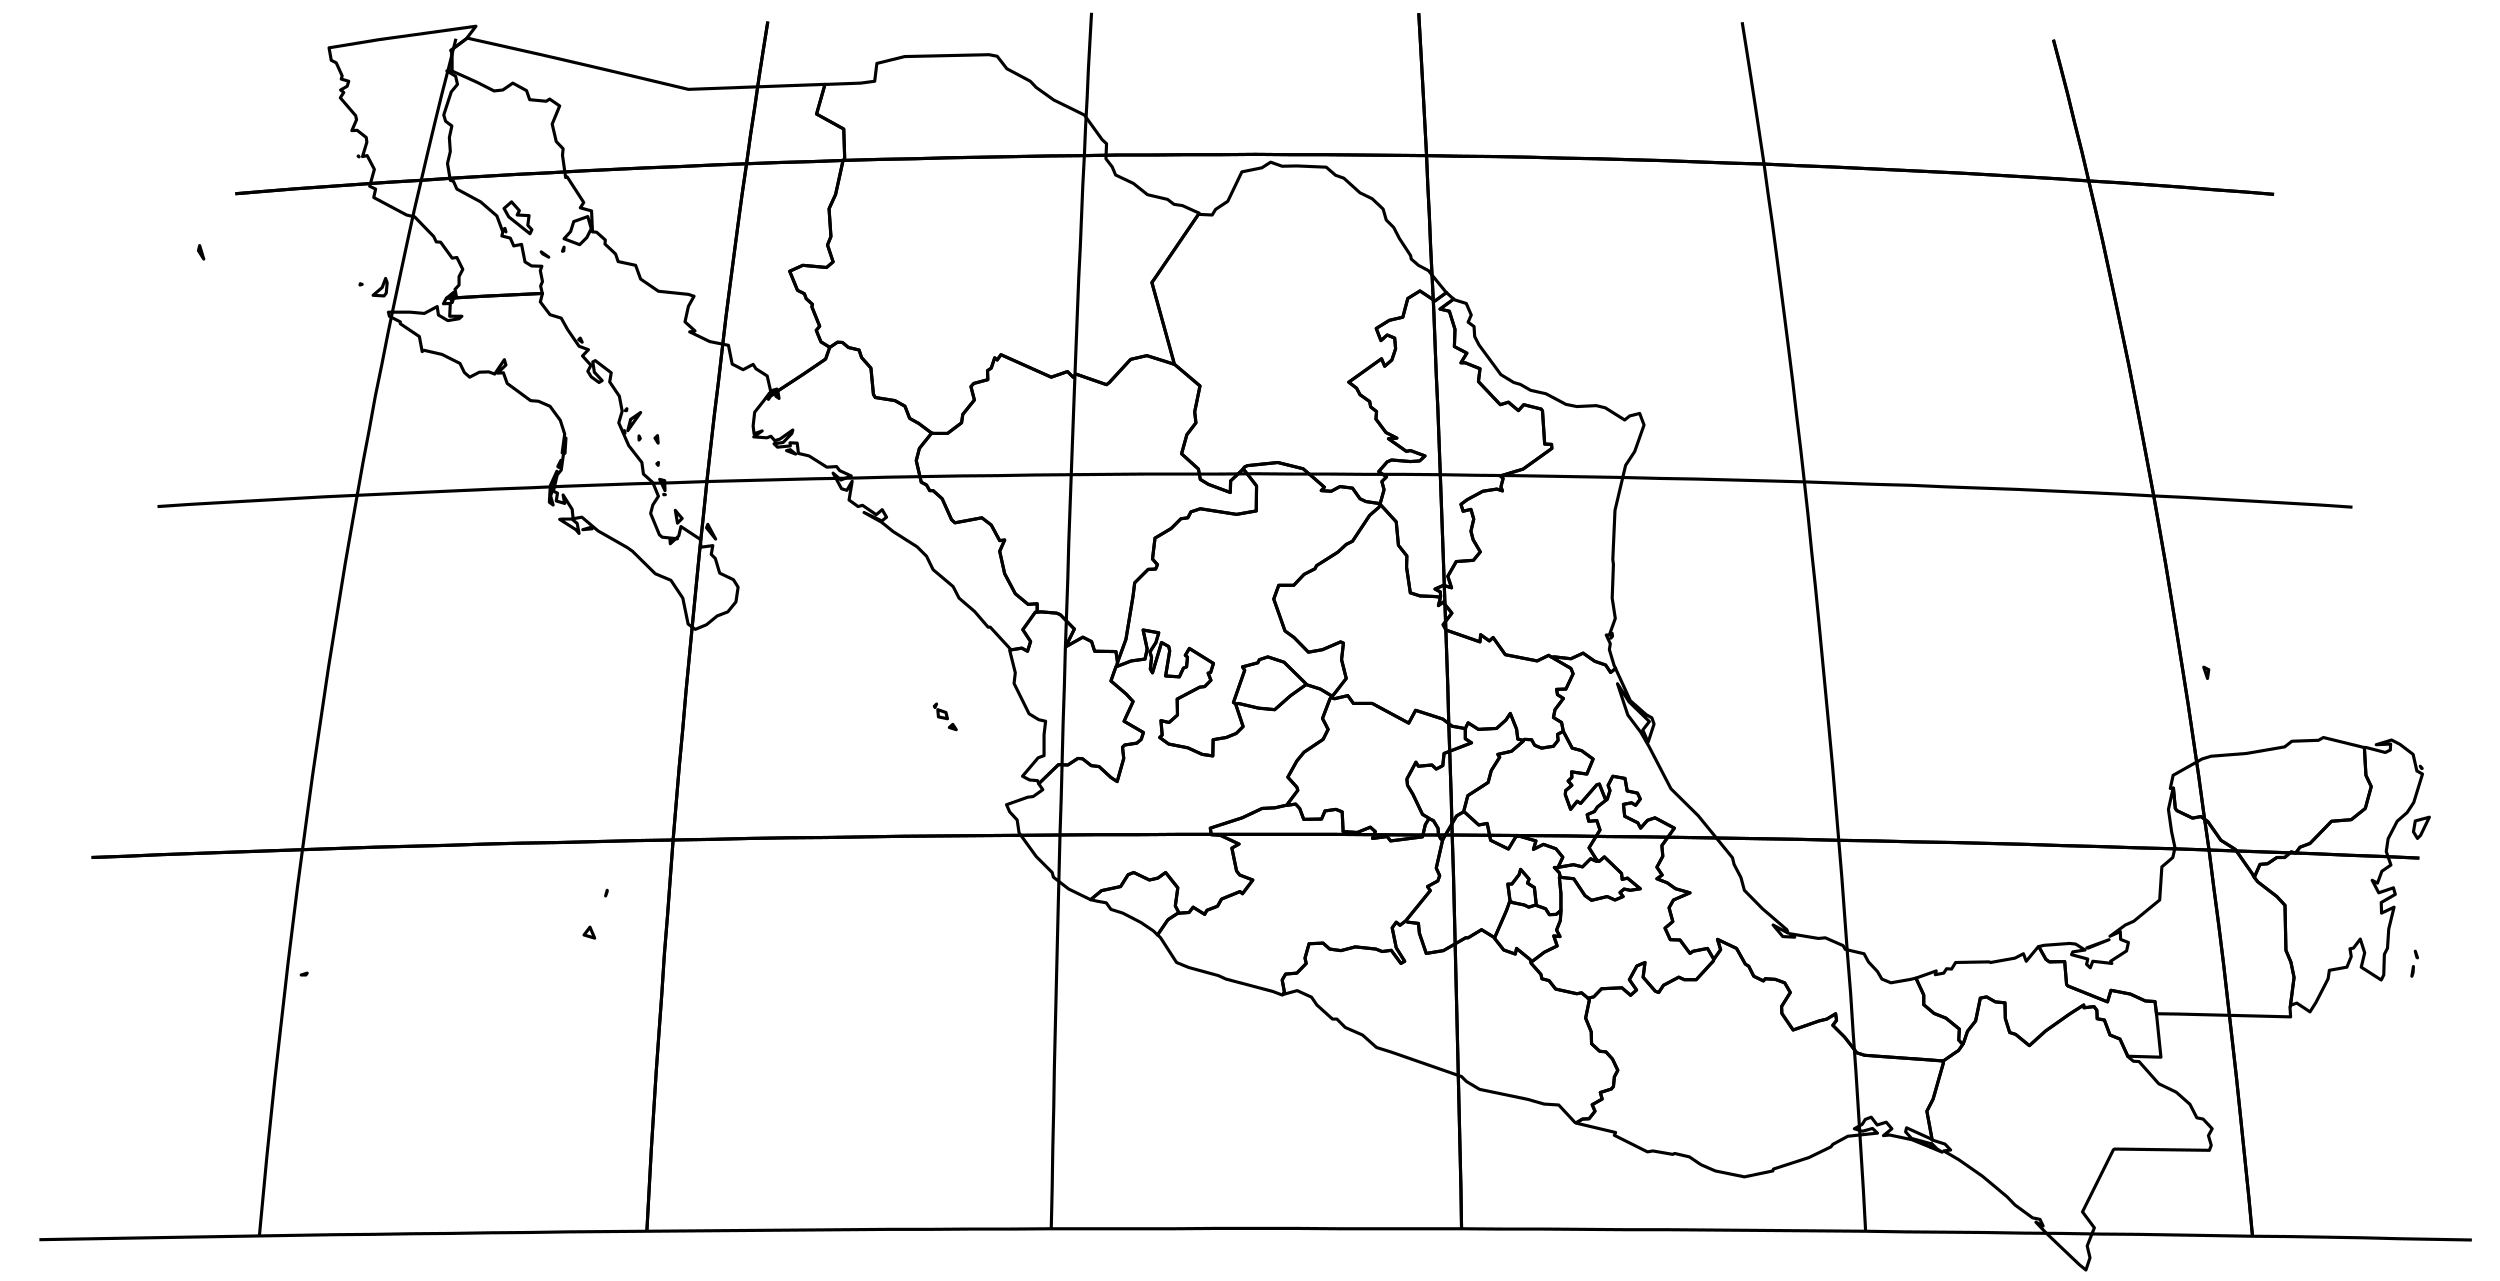 <?xml version="1.0" encoding="utf-8"?><!DOCTYPE svg  PUBLIC '-//W3C//DTD SVG 1.1//EN'  'http://www.w3.org/Graphics/SVG/1.1/DTD/svg11.dtd'><svg enable_background="new 0 0 800 410" height="410px" pretty_print="False" style="stroke-linejoin: round; stroke:#000; fill: none;" version="1.1" viewBox="0 0 800 410" width="800px" xmlns="http://www.w3.org/2000/svg" xmlns:xlink="http://www.w3.org/1999/xlink"><defs><style type="text/css"><![CDATA[path { fill-rule: evenodd; }]]></style></defs><g class="" id="mex"><path d="M706.4,217.1L706.8,214.3L705.2,213.5L706.4,217.1Z " data-name="MEX-99 (Mexico minor island)"/><path d="M145.2,95.3L145.8,95.3L145.7,95.1L144.8,95.1L145.1,95.1L145.2,95.3Z M144.1,95.3L145.0,94.5L145.1,93.6L143.4,95.0L142.9,95.4L144.2,95.4L144.1,95.3Z M115.3,90.8L115.2,91.2L115.9,91.0L115.3,90.8Z M122.9,94.7L123.6,93.8L123.9,90.5L123.4,89.1L122.3,92.0L119.4,94.5L122.9,94.7Z M175.6,82.3L173.2,80.6L173.6,81.2L175.6,82.3Z M180.5,79.1L180.0,80.4L180.4,80.3L180.5,79.1Z M161.9,74.2L161.6,73.1L161.4,73.2L161.9,74.2Z M65.2,82.9L63.9,78.6L63.5,80.2L65.2,82.9Z M163.7,64.6L161.3,66.7L162.8,69.4L169.6,74.8L170.2,73.5L168.9,72.1L169.3,69.0L165.5,68.8L166.2,67.4L163.7,64.6Z M114.9,50.2L114.7,49.9L114.6,50.0L114.9,50.2Z M149.4,12.2L152.3,8.4L121.2,12.7L105.3,15.3L106.0,19.3L107.6,20.1L109.5,24.3L109.2,25.3L111.6,26.0L111.1,27.6L109.0,28.8L110.0,29.6L108.9,31.3L113.8,37.0L114.1,38.3L112.6,41.8L114.3,41.7L117.2,44.0L117.4,45.5L116.0,50.1L117.5,49.8L119.8,54.2L118.3,59.6L120.2,60.5L119.6,63.2L130.1,68.8L132.7,69.4L138.8,75.7L139.6,77.4L141.0,77.5L144.7,82.6L146.2,82.4L148.1,86.2L146.9,88.5L146.9,91.2L145.6,92.6L146.1,95.1L145.9,95.3L154.6,94.8L173.6,93.9L173.5,93.8L173.0,91.5L173.6,90.1L172.9,86.6L173.4,85.2L170.1,85.1L168.0,83.8L166.9,78.2L164.4,78.7L163.3,76.2L160.6,75.5L160.9,74.2L159.0,69.1L153.8,64.6L146.2,60.5L145.1,58.0L144.1,57.7L143.2,52.3L144.1,48.5L143.8,44.0L144.6,40.3L142.6,38.8L142.0,36.8L144.4,29.4L146.4,27.0L145.8,24.4L143.0,22.7L144.6,22.7L144.6,22.7L144.6,17.0L144.3,16.1L149.5,12.2L149.4,12.2Z " data-name="Baja California"/><path d="M229.0,172.5L226.5,167.8L226.1,168.9L229.0,172.5Z M188.9,168.8L186.5,169.5L189.5,169.2L188.9,168.8Z M180.0,166.1L179.1,166.2L184.3,169.5L185.3,170.7L184.7,167.5L183.0,166.1L180.0,166.1Z M216.9,164.3L216.1,163.3L216.8,167.4L218.3,165.9L216.9,164.3Z M212.9,158.3L212.4,158.2L212.4,158.3L212.9,158.3Z M97.8,160.3L97.8,160.3L97.8,160.3L97.8,160.3Z M212.7,153.8L211.1,153.4L212.8,157.0L212.7,153.8Z M177.1,156.0L178.2,150.8L176.1,155.4L175.8,160.7L177.0,161.6L176.2,158.7L177.1,156.0Z M210.6,148.9L210.7,148.0L210.2,148.4L210.6,148.9Z M178.9,149.6L179.5,147.3L178.5,149.3L178.9,149.6Z M210.6,141.8L210.4,139.4L209.6,140.2L210.6,141.8Z M204.5,139.5L204.5,140.8L204.9,140.3L204.5,139.5Z M200.0,138.6L199.8,137.8L199.7,138.3L200.0,138.6Z M205.0,132.0L201.8,134.2L200.9,137.8L205.0,132.0Z M200.1,131.4L200.5,131.4L200.6,130.8L200.1,131.4Z M186.3,109.5L185.7,108.2L185.2,108.7L186.3,109.5Z M173.6,93.9L154.6,94.8L145.9,95.3L145.8,95.4L145.8,95.3L145.2,95.3L145.2,95.4L144.7,96.8L144.4,96.1L144.3,95.6L144.2,95.4L142.9,95.4L142.8,95.5L141.9,97.2L144.1,97.1L143.9,101.2L147.8,101.2L146.9,102.0L143.3,102.6L140.3,100.8L139.9,98.1L135.8,100.3L131.3,99.9L124.3,99.9L124.6,101.2L128.1,103.0L128.1,103.6L134.2,107.7L135.1,112.5L135.7,112.1L141.4,113.4L147.2,116.3L148.6,119.2L150.3,120.7L153.4,119.1L156.4,119.0L158.3,119.7L161.4,115.1L161.9,116.8L159.2,119.4L161.1,119.3L162.3,122.7L169.8,128.2L172.3,128.4L176.0,130.0L179.3,134.5L180.7,138.9L179.9,144.9L181.1,140.2L180.8,145.0L180.3,145.4L179.6,150.4L178.3,152.0L177.1,157.2L178.4,157.8L178.0,160.3L180.7,161.1L180.2,158.4L183.1,163.0L183.4,166.0L186.2,165.5L191.4,169.9L200.7,175.2L202.4,176.4L209.7,183.6L214.7,185.7L218.5,191.4L220.2,199.7L222.5,201.4L226.1,199.9L229.5,197.1L232.9,195.8L235.5,192.6L236.2,187.9L234.7,185.5L230.3,183.4L228.9,178.7L227.6,177.4L228.1,174.6L224.3,175.1L224.1,172.6L217.9,168.5L217.2,171.5L214.5,174.0L214.4,172.8L216.8,172.4L211.9,171.9L211.0,171.1L208.2,164.3L208.9,161.6L210.7,158.8L208.9,154.4L205.9,151.7L205.4,148.0L201.2,142.6L198.0,135.3L199.1,131.6L198.2,126.8L195.1,122.2L195.6,119.3L190.5,115.4L189.7,115.8L190.2,119.1L192.7,121.8L191.7,122.4L189.2,120.6L188.1,118.8L189.1,116.9L186.4,113.9L188.3,111.9L185.3,110.8L181.6,105.4L179.6,101.8L176.0,100.7L172.9,96.6L173.6,93.9L173.6,93.9Z " data-name="Baja California Sur"/><path d="M383.7,68.3L369.4,89.3L368.6,90.4L375.5,115.4L375.8,116.6L376.1,116.8L384.0,123.5L382.3,131.8L382.7,135.3L379.8,139.1L378.1,145.2L383.5,150.1L384.1,153.4L386.7,155.0L393.7,157.6L393.8,153.9L397.4,150.5L397.9,149.9L398.3,149.4L399.2,149.0L408.9,148.0L417.0,150.0L423.8,155.9L422.8,157.0L426.0,157.2L428.8,155.7L432.8,156.2L435.2,159.6L437.1,160.5L441.2,161.1L441.6,161.3L441.9,160.3L442.9,156.7L442.2,154.1L443.7,152.6L441.2,150.9L443.9,147.8L445.3,147.2L451.3,147.7L454.3,147.5L456.0,145.9L451.4,144.2L450.0,144.4L444.3,140.4L447.0,140.2L443.5,138.4L440.3,134.1L440.5,131.7L438.6,130.2L438.3,128.5L435.2,126.3L434.1,124.2L431.6,122.3L442.1,114.8L443.1,117.2L445.4,115.2L446.6,111.6L446.3,108.2L443.9,107.2L441.9,109.0L440.4,105.1L444.6,102.5L448.9,101.5L450.5,95.5L454.4,93.1L459.2,96.3L462.9,93.6L462.8,93.6L457.1,86.6L453.9,84.9L451.6,82.9L451.4,81.8L447.8,76.3L446.0,72.8L443.6,70.4L442.6,66.9L439.1,63.6L435.2,61.7L430.0,57.0L427.4,56.1L424.4,53.5L415.0,53.1L410.3,53.2L406.6,51.9L403.8,53.7L397.4,55.0L392.9,64.4L389.0,67.0L387.9,68.8L383.6,68.6L383.7,68.3Z " data-name="Coahuila"/><path d="M264.0,27.0L261.3,36.5L270.0,41.3L270.3,50.6L269.7,51.7L267.4,62.2L265.3,66.8L265.9,75.7L264.8,78.4L266.6,83.8L264.5,85.6L256.9,84.9L252.7,86.8L255.2,92.9L257.4,94.0L258.0,95.6L260.0,97.4L259.8,98.2L262.3,104.4L261.2,105.7L262.7,109.4L265.3,111.0L265.3,111.0L265.5,111.2L268.0,109.5L269.6,109.6L271.5,111.2L274.9,112.0L275.7,114.4L278.7,117.8L279.5,126.2L280.1,127.2L286.4,128.2L289.6,130.0L291.1,133.9L294.0,135.5L297.6,138.2L298.2,138.6L298.9,138.7L303.2,138.7L307.7,135.3L308.1,132.6L311.8,128.0L310.7,123.7L311.6,122.7L316.1,121.5L316.0,118.6L317.2,117.8L318.3,114.5L319.1,115.2L320.3,113.5L336.4,120.7L341.6,118.9L343.4,120.7L344.3,119.7L354.1,123.1L355.0,122.4L361.8,115.0L367.0,113.8L374.0,116.0L375.8,116.6L375.5,115.4L368.6,90.4L369.4,89.3L383.7,68.3L383.7,68.2L378.4,65.8L375.7,65.4L373.6,63.8L367.2,62.3L362.7,58.7L357.0,56.0L355.9,53.4L353.9,50.8L354.1,46.0L352.7,44.7L347.0,36.8L337.2,32.0L331.6,28.0L329.7,26.0L322.2,22.0L319.1,18.0L316.5,17.5L289.5,18.1L280.6,20.3L279.9,26.0L275.4,26.6L264.6,27.0L264.0,27.0Z " data-name="Chihuahua"/><path d="M298.2,138.6L297.8,139.0L294.2,143.5L293.2,147.4L294.8,154.3L296.5,155.2L297.5,157.0L298.6,157.0L301.5,159.6L304.5,166.3L305.6,167.3L314.2,165.7L317.2,168.0L319.9,173.0L321.5,172.8L319.9,176.4L321.5,183.6L324.9,190.0L329.0,193.4L331.9,193.2L331.9,195.2L331.9,195.9L333.2,195.8L338.1,196.2L339.3,196.7L343.8,201.3L341.0,207.0L346.5,203.9L349.3,205.3L350.3,208.4L357.1,208.5L357.5,211.2L357.6,212.1L358.0,210.9L360.3,204.6L362.6,190.6L363.1,186.5L367.4,182.2L369.8,182.1L370.4,180.7L368.8,178.9L369.6,172.2L374.8,169.1L377.9,166.0L380.1,165.7L381.1,163.8L384.1,162.8L395.7,164.6L402.0,163.5L402.1,155.5L398.3,150.6L397.9,149.9L397.4,150.5L393.8,153.9L393.7,157.6L386.7,155.0L384.1,153.4L383.5,150.1L378.1,145.2L379.8,139.1L382.7,135.3L382.3,131.8L384.0,123.5L376.1,116.8L375.8,116.6L374.0,116.0L367.0,113.8L361.8,115.0L355.0,122.4L354.1,123.1L344.3,119.7L343.4,120.7L341.6,118.9L336.4,120.7L320.3,113.5L319.1,115.2L318.3,114.5L317.2,117.8L316.0,118.6L316.1,121.5L311.6,122.7L310.7,123.7L311.8,128.0L308.1,132.6L307.7,135.3L303.2,138.7L298.9,138.7L298.2,138.6Z " data-name="Durango"/><path d="M252.9,143.9L251.7,144.2L254.6,145.3L252.9,143.9Z M265.3,111.0L265.5,111.2L264.2,114.9L257.0,119.8L248.9,125.1L248.9,125.1L249.3,127.5L248.3,126.8L248.4,126.0L248.5,125.6L248.2,125.8L247.7,126.1L246.7,126.6L246.7,126.6L245.9,127.8L245.4,127.1L245.4,127.1L245.4,127.2L245.3,127.2L245.2,127.2L244.2,128.5L241.5,131.9L241.0,136.3L241.3,138.8L243.9,137.9L241.2,139.8L245.4,140.1L246.7,139.6L247.9,141.0L249.6,140.5L253.7,137.6L253.4,138.7L250.6,141.6L247.7,142.0L248.8,143.1L252.9,142.7L252.8,141.7L255.1,141.8L255.5,145.1L258.9,145.9L264.6,149.5L267.7,149.3L268.7,150.6L272.4,152.3L269.1,153.6L266.6,151.4L269.3,156.4L271.0,156.9L272.7,154.0L271.7,160.0L274.6,162.1L276.0,161.7L280.4,164.7L282.3,163.1L283.7,165.5L282.2,166.7L276.5,164.0L282.1,167.1L285.8,170.1L293.5,175.0L296.5,178.0L298.6,182.3L305.0,187.7L306.9,191.4L311.9,195.7L316.2,200.7L316.9,200.7L323.5,207.9L323.3,208.0L327.0,207.4L328.8,208.4L329.8,205.3L327.3,201.5L331.3,195.9L331.9,195.9L331.9,195.2L331.9,193.2L329.0,193.4L324.9,190.0L321.5,183.6L319.9,176.4L321.5,172.8L319.9,173.0L317.2,168.0L314.2,165.7L305.6,167.3L304.5,166.3L301.5,159.6L298.6,157.0L297.5,157.0L296.5,155.2L294.8,154.3L293.2,147.4L294.2,143.5L297.8,139.0L298.2,138.6L297.6,138.2L294.0,135.5L291.1,133.9L289.6,130.0L286.4,128.2L280.1,127.2L279.5,126.2L278.7,117.8L275.7,114.4L274.9,112.0L271.5,111.2L269.6,109.6L268.0,109.5L265.5,111.2L265.3,111.0Z " data-name="Sinaloa"/><path d="M245.5,127.0L246.3,126.1L246.2,125.8L245.3,127.1L245.2,127.2L245.3,127.2L245.4,127.2L245.4,127.1L245.5,127.0Z M248.5,125.5L248.3,125.1L246.8,126.2L246.7,126.6L247.7,126.1L248.2,125.8L248.5,125.6L248.5,125.5Z M188.1,69.3L183.6,70.9L182.6,74.1L180.5,76.4L185.5,78.3L187.8,76.0L189.2,73.2L188.1,69.3Z M149.5,12.2L144.3,16.1L144.6,17.0L144.6,22.7L144.6,22.7L152.8,26.4L158.1,29.1L160.9,28.8L164.1,26.6L168.5,29.0L169.5,31.9L174.8,32.4L175.9,31.7L179.1,33.9L176.7,39.7L178.0,45.3L180.2,47.6L180.0,49.7L181.0,56.8L181.5,56.6L186.8,64.8L185.7,66.5L189.3,67.5L189.6,74.2L190.9,74.3L193.7,76.8L193.6,78.1L197.0,81.3L197.8,83.7L203.4,84.9L205.0,89.3L210.7,93.2L220.3,94.2L222.1,94.8L220.3,98.0L219.2,103.0L222.4,105.9L220.7,106.2L227.1,109.3L233.1,110.5L234.3,116.5L237.8,118.3L241.0,116.6L241.9,118.0L245.5,120.3L246.6,125.1L248.6,124.5L248.9,125.1L257.0,119.8L264.2,114.9L265.5,111.2L265.3,111.0L265.3,111.0L262.7,109.4L261.2,105.7L262.3,104.4L259.8,98.2L260.0,97.4L258.0,95.6L257.4,94.0L255.2,92.9L252.7,86.8L256.9,84.9L264.5,85.6L266.6,83.8L264.8,78.4L265.9,75.7L265.3,66.8L267.4,62.2L269.7,51.7L270.3,50.6L270.0,41.3L261.3,36.5L264.0,27.0L263.7,27.0L220.3,28.6L195.9,22.8L172.7,17.4L149.5,12.2L149.5,12.2Z " data-name="Sonora"/><path d="M397.9,149.9L398.3,150.6L402.1,155.5L402.0,163.5L395.7,164.6L384.1,162.8L381.1,163.8L380.1,165.7L377.9,166.0L374.8,169.1L369.6,172.2L368.8,178.9L370.4,180.7L369.8,182.1L367.4,182.2L363.1,186.5L362.6,190.6L360.3,204.6L358.0,210.9L357.6,212.1L357.5,212.4L357.4,212.8L357.3,213.1L357.1,213.4L358.1,213.0L362.0,211.5L366.4,210.9L367.1,207.7L365.8,201.6L370.8,202.5L369.9,205.6L368.0,208.6L368.5,210.4L368.1,214.1L368.8,215.3L371.7,205.6L374.0,206.9L374.3,208.3L373.0,216.3L377.4,216.6L378.7,213.8L379.7,213.4L380.0,210.3L379.3,209.7L380.6,207.5L388.3,212.3L387.4,215.2L386.6,215.4L387.5,217.7L385.5,219.7L383.9,219.9L376.7,223.7L376.8,228.8L374.1,231.2L371.5,230.6L371.9,235.2L371.1,236.0L374.0,238.1L380.1,239.3L384.7,241.4L388.1,241.9L388.2,236.7L392.4,236.0L395.6,234.7L397.8,232.5L395.5,225.6L395.5,225.3L394.7,224.8L398.3,214.5L397.6,213.4L402.5,212.1L403.0,211.1L405.7,210.2L410.9,211.9L417.7,218.6L418.0,219.0L418.1,219.1L422.5,220.5L423.5,221.1L426.0,222.6L426.0,223.2L427.0,222.0L430.8,217.1L429.3,211.1L429.9,205.8L429.0,205.4L423.2,207.9L418.7,208.7L414.1,204.0L411.2,201.9L407.6,191.7L409.2,187.3L414.0,187.3L417.3,183.8L420.8,182.0L421.3,181.0L428.1,176.7L430.8,174.2L432.8,173.2L438.3,164.9L441.3,162.3L441.6,161.3L441.2,161.1L437.1,160.5L435.2,159.6L432.8,156.2L428.8,155.7L426.0,157.2L422.8,157.0L423.8,155.9L417.0,150.0L408.9,148.0L399.2,149.0L398.3,149.4L397.9,149.9Z " data-name="Zacatecas"/><path d="M441.6,161.3L442.5,162.3L446.8,167.0L447.5,174.5L450.2,177.9L450.1,181.5L451.3,189.7L454.4,190.7L459.3,190.9L460.9,191.1L461.0,190.8L460.9,189.4L459.2,188.5L461.9,187.3L464.5,188.1L463.3,184.4L466.0,179.7L471.5,179.3L473.7,176.6L471.4,172.7L470.7,170.0L471.6,166.1L470.7,163.0L468.2,163.6L467.5,161.4L469.5,159.9L474.5,157.2L479.0,156.5L480.8,157.1L480.3,155.8L481.0,153.1L480.1,152.3L487.4,150.1L496.6,143.5L496.5,142.2L494.3,142.1L493.6,131.5L493.2,130.9L487.6,129.5L485.9,131.4L482.7,128.7L480.1,129.5L473.1,122.1L473.6,118.0L468.9,116.1L467.5,116.1L469.4,113.0L465.4,110.9L465.6,105.4L463.8,99.6L460.8,98.9L465.2,95.7L464.9,95.4L464.7,95.3L463.4,94.1L463.1,93.8L462.9,93.6L459.2,96.3L454.4,93.1L450.5,95.5L448.9,101.5L444.6,102.5L440.4,105.1L441.9,109.0L443.9,107.2L446.3,108.2L446.6,111.6L445.4,115.2L443.1,117.2L442.1,114.8L431.6,122.3L434.1,124.2L435.2,126.3L438.3,128.5L438.6,130.2L440.5,131.7L440.3,134.1L443.5,138.4L447.0,140.2L444.3,140.4L450.0,144.4L451.4,144.2L456.0,145.9L454.3,147.5L451.3,147.7L445.3,147.2L443.9,147.8L441.2,150.9L443.7,152.6L442.2,154.1L442.9,156.7L441.9,160.3L441.6,161.3Z " data-name="Nuevo León"/><path d="M441.6,161.3L441.3,162.3L438.3,164.9L432.8,173.2L430.8,174.2L428.1,176.7L421.3,181.0L420.8,182.0L417.3,183.8L414.0,187.3L409.2,187.3L407.6,191.7L411.2,201.9L414.1,204.0L418.7,208.7L423.2,207.9L429.0,205.4L429.9,205.8L429.3,211.1L430.8,217.1L427.0,222.0L426.0,223.2L427.0,223.6L431.3,222.6L433.1,225.1L439.1,225.1L450.8,231.4L453.0,227.3L461.7,230.1L464.7,232.4L468.1,233.0L468.9,233.3L469.1,232.7L469.8,231.3L473.1,233.4L478.9,233.1L481.9,230.4L483.3,228.3L485.3,233.3L485.7,236.5L487.0,236.8L487.4,237.1L487.8,236.6L490.1,236.7L491.1,238.5L493.3,239.4L497.1,238.8L498.6,236.9L498.4,235.0L499.9,234.2L500.2,234.1L500.2,233.7L499.7,231.2L497.1,229.6L497.6,227.1L500.3,223.5L498.4,222.3L498.1,220.6L501.1,220.5L503.4,215.6L502.7,213.9L496.7,210.4L496.6,210.3L496.3,210.2L495.6,209.7L491.9,211.5L481.7,209.5L477.8,204.0L476.6,205.1L473.8,203.1L473.6,205.4L462.7,201.6L461.8,199.9L464.6,196.2L461.8,192.7L460.3,193.8L460.8,191.8L460.9,191.1L459.3,190.9L454.4,190.7L451.3,189.7L450.1,181.5L450.2,177.9L447.5,174.5L446.8,167.0L442.5,162.3L441.6,161.3Z " data-name="San Luis Potosí"/><path d="M515.5,204.2L516.0,203.6L515.9,202.7L515.5,204.2Z M465.2,95.7L460.8,98.9L463.8,99.6L465.6,105.4L465.4,110.9L469.4,113.0L467.5,116.1L468.9,116.1L473.6,118.0L473.1,122.1L480.1,129.5L482.7,128.7L485.9,131.4L487.6,129.5L493.2,130.9L493.6,131.5L494.3,142.1L496.5,142.2L496.6,143.5L487.4,150.1L480.1,152.3L481.0,153.1L480.3,155.8L480.8,157.1L479.0,156.5L474.5,157.2L469.5,159.9L467.5,161.4L468.2,163.6L470.7,163.0L471.6,166.1L470.7,170.0L471.4,172.7L473.7,176.6L471.5,179.3L466.0,179.7L463.3,184.4L464.5,188.1L461.9,187.3L459.2,188.5L460.9,189.4L461.0,190.8L460.9,191.1L460.8,191.8L460.3,193.8L461.8,192.7L464.6,196.2L461.8,199.9L462.7,201.6L473.6,205.4L473.8,203.1L476.6,205.1L477.8,204.0L481.7,209.5L491.9,211.5L495.6,209.7L496.3,210.2L496.6,210.3L497.4,210.2L502.7,210.8L506.6,209.0L510.3,211.6L513.8,212.8L515.4,215.2L517.0,213.9L516.5,212.9L515.0,207.9L515.3,206.0L514.0,203.2L515.0,203.2L516.9,197.9L515.9,191.4L516.3,180.6L516.1,179.1L516.8,163.3L520.2,148.9L523.1,144.5L526.1,136.0L524.7,132.3L521.5,133.1L519.9,134.4L513.7,130.5L510.8,129.8L504.6,130.1L501.1,129.4L494.7,126.0L489.8,124.9L486.5,123.0L484.4,122.4L480.3,119.9L473.3,110.4L471.9,107.7L471.7,104.5L469.8,103.1L470.8,100.8L469.2,97.1L465.3,95.9L465.2,95.7Z " data-name="Tamaulipas"/><path d="M395.5,225.3L396.3,225.1L402.7,226.6L407.9,227.1L413.0,222.6L417.9,219.1L418.0,219.0L417.7,218.6L410.9,211.9L405.7,210.2L403.0,211.1L402.5,212.1L397.6,213.4L398.3,214.5L394.7,224.8L395.5,225.3Z " data-name="Aguascalientes"/><path d="M97.9,312.0L98.3,311.4L96.4,312.0L97.9,312.0Z M190.3,300.2L188.8,296.7L186.9,299.2L190.3,300.2Z M193.8,286.7L194.3,284.9L194.3,285.3L193.8,286.7Z M351.2,288.4L354.0,288.9L355.5,291.0L359.3,292.2L365.1,295.2L369.1,297.9L370.4,299.2L373.6,294.5L373.9,294.2L376.8,292.3L377.2,292.3L377.0,291.6L376.1,289.9L376.9,284.1L373.0,279.2L370.5,281.0L367.8,281.6L362.8,279.2L361.0,279.9L358.6,283.7L352.5,285.0L349.0,287.9L351.2,288.4Z " data-name="Colima"/><path d="M357.1,213.4L356.8,214.2L355.5,217.9L360.5,222.2L362.6,224.5L359.7,230.8L365.9,234.4L365.2,236.6L363.8,237.8L359.9,238.4L359.2,239.1L359.6,242.7L357.5,250.1L355.5,248.8L351.7,245.3L349.2,245.0L346.4,242.8L344.9,242.7L341.7,244.8L338.7,244.7L332.4,250.8L332.6,251.1L333.7,252.7L330.6,254.9L328.9,255.1L322.1,257.5L323.1,259.8L325.5,262.4L326.1,266.5L331.6,274.1L336.7,279.2L337.1,280.7L342.0,284.5L349.0,287.9L349.0,287.9L352.5,285.0L358.6,283.7L361.0,279.9L362.8,279.2L367.8,281.6L370.5,281.0L373.0,279.2L376.9,284.1L376.1,289.9L377.0,291.6L377.2,292.3L377.5,292.2L380.5,292.0L381.8,290.3L385.5,292.6L386.2,291.3L389.6,290.0L390.9,287.7L396.8,285.3L397.6,286.0L400.9,281.6L396.7,280.0L395.7,278.7L394.2,271.4L396.5,270.1L390.5,267.3L387.6,267.1L387.3,265.0L397.5,261.7L403.9,258.7L408.0,258.5L411.5,257.7L412.0,257.7L412.0,257.3L415.3,252.9L415.0,251.9L412.1,248.7L415.0,243.5L417.3,240.7L423.4,236.6L425.0,233.4L423.2,229.9L425.6,223.6L426.0,223.2L426.0,222.6L423.5,221.1L422.5,220.5L418.1,219.1L418.0,219.0L417.9,219.1L413.0,222.6L407.9,227.1L402.7,226.6L396.3,225.1L395.5,225.3L395.5,225.6L397.8,232.5L395.6,234.7L392.4,236.0L388.2,236.7L388.1,241.9L384.7,241.4L380.1,239.3L374.0,238.1L371.1,236.0L371.9,235.2L371.5,230.6L374.1,231.2L376.8,228.8L376.7,223.7L383.9,219.9L385.5,219.7L387.5,217.7L386.6,215.4L387.4,215.2L388.3,212.3L380.6,207.5L379.3,209.7L380.0,210.3L379.7,213.4L378.7,213.8L377.4,216.6L373.0,216.3L374.3,208.3L374.0,206.9L371.7,205.6L368.8,215.3L368.1,214.1L368.5,210.4L368.0,208.6L369.9,205.6L370.8,202.5L365.8,201.6L367.1,207.7L366.4,210.9L362.0,211.5L358.1,213.0L357.1,213.4Z " data-name="Jalisco"/><path d="M412.0,257.7L411.5,257.7L408.0,258.5L403.9,258.7L397.5,261.7L387.3,265.0L387.6,267.1L390.5,267.3L396.5,270.1L394.2,271.4L395.7,278.7L396.7,280.0L400.9,281.6L397.6,286.0L396.8,285.3L390.9,287.7L389.6,290.0L386.2,291.3L385.5,292.6L381.8,290.3L380.5,292.0L377.5,292.2L377.2,292.3L376.8,292.3L373.9,294.2L373.6,294.5L370.4,299.2L370.6,299.3L371.4,300.1L376.5,308.0L380.4,309.6L389.9,312.2L392.3,313.3L407.4,317.3L410.3,318.4L410.5,318.3L411.0,317.4L410.3,313.6L411.4,311.7L415.0,311.4L418.0,308.3L417.6,306.6L418.9,302.0L423.4,301.8L425.5,303.7L429.1,304.2L433.7,303.0L440.3,303.7L442.3,304.5L445.2,304.1L448.3,308.3L449.5,307.6L446.8,303.3L445.5,296.9L446.8,295.1L448.0,296.1L449.4,295.0L449.7,294.8L449.9,294.6L457.7,285.0L456.8,283.7L460.1,281.9L460.7,280.2L459.6,277.8L461.6,269.0L461.7,268.7L461.1,268.5L460.3,267.1L460.2,265.1L458.7,262.6L457.4,262.0L457.0,262.4L456.1,263.9L455.2,267.8L445.0,269.1L443.9,267.7L439.2,268.3L440.1,266.1L438.5,264.7L434.3,266.4L429.8,266.1L429.5,259.8L427.5,259.0L424.0,259.5L422.9,262.1L417.2,262.2L415.9,258.7L414.6,257.3L412.0,257.7Z " data-name="Michoacán"/><path d="M304.9,231.8L303.8,232.8L306.0,233.5L304.9,231.8Z M300.1,227.1L300.3,229.4L303.2,230.0L302.7,228.0L300.1,227.1Z M299.7,225.3L299.0,226.0L299.2,226.4L299.7,225.3Z M331.9,195.9L331.3,195.9L327.3,201.5L329.8,205.3L328.8,208.4L327.0,207.4L323.3,208.0L323.1,208.1L324.9,215.3L324.5,218.7L329.3,228.4L332.4,230.3L334.6,230.8L334.1,235.1L334.1,241.8L332.2,242.5L327.2,248.4L329.5,249.6L332.0,249.8L332.4,250.8L338.7,244.7L341.7,244.8L344.9,242.7L346.4,242.8L349.2,245.0L351.7,245.3L355.5,248.8L357.5,250.1L359.6,242.7L359.2,239.1L359.9,238.4L363.8,237.8L365.2,236.6L365.9,234.4L359.7,230.8L362.6,224.5L360.5,222.2L355.5,217.9L356.8,214.2L357.1,213.4L357.3,213.1L357.4,212.8L357.5,212.4L357.6,212.1L357.5,211.2L357.1,208.5L350.3,208.4L349.3,205.3L346.5,203.9L341.0,207.0L343.8,201.3L339.3,196.7L338.1,196.2L333.2,195.8L331.9,195.9Z " data-name="Nayarit"/><path d="M674.9,300.7L667.8,303.3L668.2,303.4L674.9,300.7Z M695.3,252.7L693.9,259.0L694.9,266.1L696.0,271.3L695.3,274.4L691.8,277.4L691.1,288.0L682.8,294.8L680.1,296.0L675.2,299.6L678.5,298.1L678.6,300.6L681.1,301.6L680.5,304.3L675.4,307.6L675.8,308.3L669.7,307.6L668.9,309.7L667.7,308.6L668.1,306.9L662.9,305.5L663.3,304.6L667.2,304.0L664.2,302.1L662.3,301.9L654.1,302.5L652.4,302.9L654.7,307.0L655.8,307.8L660.7,307.7L661.3,315.0L661.7,315.5L674.4,320.6L675.5,316.9L681.7,318.1L686.5,320.3L689.6,320.5L690.1,324.6L690.3,324.4L697.0,324.5L733.0,325.4L732.8,322.3L732.9,322.1L734.1,312.8L733.1,307.9L731.5,304.1L731.2,289.7L728.6,286.9L722.5,282.2L721.4,280.8L720.6,279.4L715.3,271.8L710.7,268.9L706.5,262.9L704.3,261.3L701.6,261.8L696.6,259.4L696.1,258.7L695.5,252.2L695.3,252.7Z " data-name="Campeche"/><path d="M548.4,307.0L548.3,307.5L542.8,313.5L539.0,313.5L537.2,312.7L532.3,315.3L530.8,317.6L529.7,317.2L525.8,312.7L526.4,308.0L523.8,309.1L521.4,313.5L523.7,316.8L521.8,318.5L519.0,316.1L512.5,316.4L510.0,319.0L508.3,319.4L508.2,319.5L508.6,320.0L507.4,325.8L509.2,330.2L509.3,334.0L511.9,336.4L513.9,336.6L516.0,338.9L517.7,342.5L516.6,344.6L516.3,347.7L515.6,348.5L512.1,349.6L512.7,351.7L509.5,353.5L510.4,355.6L508.5,358.0L506.4,358.1L504.4,359.3L504.4,359.4L517.0,362.4L516.6,363.3L527.2,368.6L528.9,368.3L535.3,369.4L535.9,369.1L540.6,370.2L544.3,372.7L548.9,374.7L558.2,376.6L567.3,374.7L567.5,374.1L578.9,370.4L585.9,367.0L586.5,366.2L591.3,363.6L600.8,362.6L599.2,361.1L596.0,362.0L593.4,361.2L595.9,359.8L596.9,358.2L598.8,357.5L600.7,360.0L603.6,359.1L605.4,361.2L602.7,363.4L604.7,363.2L611.8,364.7L617.7,367.1L618.1,366.0L617.6,365.9L611.7,364.3L609.8,362.2L610.1,360.9L617.8,364.4L618.3,364.8L616.6,355.6L618.6,351.7L621.9,340.1L621.6,339.5L617.8,339.2L596.7,337.7L594.2,336.9L590.3,331.9L586.5,328.1L587.7,326.5L587.4,324.4L584.6,326.1L582.1,326.7L573.8,329.6L570.2,324.3L570.1,322.1L572.9,317.6L571.1,314.5L568.1,313.4L564.9,313.2L564.3,313.9L561.2,312.4L559.6,309.2L558.5,308.5L555.7,303.5L549.6,300.6L550.6,303.9L548.5,306.9L548.4,307.0Z " data-name="Oaxaca"/><path d="M514.0,256.0L514.0,256.0L511.2,258.2L510.2,259.7L507.9,260.7L508.4,262.8L511.0,262.6L512.0,265.6L508.5,271.3L510.7,274.8L511.4,275.6L511.8,275.6L513.4,274.2L518.9,279.5L519.1,281.4L520.8,281.0L524.9,284.4L521.7,284.9L519.7,284.5L518.4,285.6L519.4,286.9L516.8,288.0L514.3,286.9L509.3,288.1L507.2,286.6L503.6,281.2L499.9,280.8L499.2,280.6L499.0,280.8L499.5,286.0L499.5,287.4L499.5,291.3L499.5,291.3L499.5,291.7L499.3,294.6L498.1,297.6L499.2,299.7L497.2,299.5L498.3,302.7L494.2,304.7L490.5,307.5L489.9,307.9L490.0,308.3L493.1,311.8L493.4,313.2L495.7,313.8L497.8,316.5L504.6,318.0L506.1,317.7L507.8,319.1L508.2,319.5L508.3,319.4L510.0,319.0L512.5,316.4L519.0,316.1L521.8,318.5L523.7,316.8L521.4,313.5L523.8,309.1L526.4,308.0L525.8,312.7L529.7,317.2L530.8,317.6L532.3,315.3L537.2,312.7L539.0,313.5L542.8,313.5L548.3,307.5L548.4,307.0L548.2,306.6L546.4,303.5L541.8,304.4L540.8,305.1L537.6,300.8L534.5,300.7L532.8,297.0L535.3,294.9L534.1,290.5L535.5,288.0L540.8,285.7L536.2,284.4L533.5,282.5L530.2,281.2L531.9,280.0L530.2,277.5L532.1,274.0L531.8,270.6L535.8,265.0L529.6,261.7L527.2,262.5L525.0,265.0L524.1,263.3L519.9,261.2L519.5,257.4L522.1,256.9L523.4,257.7L524.9,255.7L524.0,253.8L520.7,253.1L520.0,249.1L516.1,248.4L514.6,251.3L515.2,253.0L514.3,255.8L514.0,256.0Z " data-name="Puebla"/><path d="M652.2,303.0L648.4,307.6L647.5,305.2L644.8,306.6L637.0,308.0L636.5,307.8L625.8,308.0L624.5,310.1L622.9,310.0L622.0,311.4L619.3,311.9L619.6,310.7L613.1,313.0L613.1,313.0L615.6,318.4L615.6,321.5L618.9,324.3L622.7,325.8L627.0,329.3L626.8,332.8L627.7,333.8L628.2,334.0L628.5,333.3L629.6,330.0L632.2,326.7L633.7,319.4L635.7,319.0L638.5,320.6L641.6,320.9L641.7,325.9L643.1,330.4L645.0,331.0L649.4,334.6L654.6,329.9L662.4,324.4L666.8,321.6L666.9,322.5L670.1,322.1L671.0,323.3L671.1,326.0L673.4,326.4L675.2,331.2L678.4,332.5L680.9,338.0L681.0,338.0L691.5,338.3L690.8,331.5L690.1,324.6L689.6,320.5L686.5,320.3L681.7,318.1L675.5,316.9L674.4,320.6L661.7,315.5L661.3,315.0L660.7,307.7L655.8,307.8L654.7,307.0L652.4,302.9L652.2,303.0Z " data-name="Tabasco"/><path d="M511.4,275.6L510.8,275.6L509.0,274.8L506.4,277.4L503.5,276.7L498.9,277.5L498.6,277.6L498.3,277.6L497.4,277.6L499.0,279.3L499.2,280.3L499.2,280.6L499.9,280.8L503.6,281.2L507.2,286.6L509.3,288.1L514.3,286.9L516.8,288.0L519.4,286.9L518.4,285.6L519.7,284.5L521.7,284.9L524.9,284.4L520.8,281.0L519.1,281.4L518.9,279.5L513.4,274.2L511.8,275.6L511.4,275.6Z " data-name="Tlaxcala"/><path d="M491.6,289.4L491.0,284.0L488.8,282.6L489.3,281.3L486.6,278.2L486.1,279.9L483.8,282.9L482.5,282.9L483.2,288.2L483.3,288.3L483.9,288.8L487.8,289.6L489.2,290.3L491.1,289.7L491.5,289.7L491.6,289.4Z " data-name="Distrito Federal"/><path d="M426.0,223.2L425.6,223.6L423.2,229.9L425.0,233.4L423.4,236.6L417.3,240.7L415.0,243.5L412.1,248.7L415.0,251.9L415.3,252.9L412.0,257.3L412.0,257.7L414.6,257.3L415.9,258.7L417.2,262.2L422.9,262.1L424.0,259.5L427.5,259.0L429.5,259.8L429.8,266.1L434.3,266.4L438.5,264.7L440.1,266.1L439.2,268.3L443.9,267.7L445.0,269.1L455.2,267.8L456.1,263.9L457.0,262.4L457.4,262.0L457.2,261.8L455.2,260.6L452.1,254.1L450.4,251.3L450.2,249.3L453.1,243.9L453.9,245.2L458.2,244.8L459.6,246.1L461.7,245.0L462.1,241.1L470.9,237.7L468.9,236.4L468.9,233.7L468.9,233.3L468.1,233.0L464.7,232.4L461.7,230.1L453.0,227.3L450.8,231.4L439.1,225.1L433.1,225.1L431.3,222.6L427.0,223.6L426.0,223.2Z " data-name="Guanajuato"/><path d="M449.7,294.8L449.4,295.0L448.0,296.1L446.8,295.1L445.5,296.9L446.8,303.3L449.5,307.6L448.3,308.3L445.2,304.1L442.3,304.5L440.3,303.7L433.7,303.0L429.1,304.2L425.5,303.7L423.4,301.8L418.9,302.0L417.6,306.6L418.0,308.3L415.0,311.4L411.4,311.7L410.3,313.6L411.0,317.4L410.5,318.3L410.7,318.2L415.1,317.0L419.7,319.1L421.4,321.6L426.4,326.1L427.8,326.1L430.5,328.8L436.0,331.2L440.5,335.2L445.0,336.6L467.7,344.5L469.3,346.1L473.5,348.6L488.9,351.8L494.1,353.3L498.8,353.6L504.0,359.2L504.4,359.3L506.4,358.1L508.5,358.0L510.4,355.6L509.5,353.5L512.7,351.7L512.1,349.6L515.6,348.5L516.3,347.7L516.6,344.6L517.7,342.5L516.0,338.9L513.9,336.6L511.9,336.4L509.3,334.0L509.2,330.2L507.4,325.8L508.6,320.0L508.2,319.5L507.8,319.1L506.1,317.7L504.6,318.0L497.8,316.5L495.7,313.8L493.4,313.2L493.1,311.8L490.0,308.3L489.9,307.9L489.7,307.1L485.3,303.5L484.9,305.3L481.2,304.0L478.2,300.2L478.4,299.8L478.0,299.9L474.1,297.5L469.8,300.1L469.0,300.1L461.9,304.2L456.4,305.1L454.2,298.6L453.9,295.5L450.6,295.1L449.7,294.8Z " data-name="Guerrero"/><path d="M500.2,234.1L499.9,234.2L498.4,235.0L498.6,236.9L497.1,238.8L493.3,239.4L491.1,238.5L490.1,236.7L487.8,236.6L487.4,237.1L487.4,237.2L483.7,240.4L479.3,241.4L479.9,242.3L477.2,246.6L476.2,250.4L469.7,254.6L468.5,259.2L468.4,259.8L468.8,260.0L473.2,264.0L475.9,263.5L477.0,268.9L482.7,271.7L485.1,267.7L486.3,267.6L491.5,269.1L490.7,271.8L493.9,270.2L497.9,271.6L500.1,274.3L498.6,277.5L498.6,277.6L498.9,277.5L503.5,276.7L506.4,277.4L509.0,274.8L510.8,275.6L511.4,275.6L510.7,274.8L508.5,271.3L512.0,265.6L511.0,262.6L508.4,262.8L507.9,260.7L510.2,259.7L511.2,258.2L514.0,256.0L514.0,256.0L513.7,255.7L511.8,250.9L511.0,251.1L505.8,257.1L504.7,256.4L502.6,259.0L500.9,254.3L501.0,253.0L503.0,251.3L501.8,249.9L503.0,248.8L502.9,247.0L507.8,247.7L509.8,242.9L506.1,240.2L503.1,239.4L500.3,234.1L500.2,234.1Z " data-name="Hidalgo"/><path d="M468.4,259.8L467.8,260.1L466.1,261.1L461.9,268.3L461.7,268.7L461.6,269.0L459.6,277.8L460.7,280.2L460.1,281.9L456.8,283.7L457.7,285.0L449.9,294.6L449.7,294.8L450.6,295.1L453.9,295.5L454.2,298.6L456.4,305.1L461.9,304.2L469.0,300.1L469.8,300.1L474.1,297.5L478.0,299.9L478.4,299.8L478.4,299.8L482.1,291.3L483.1,288.5L483.3,288.3L483.2,288.2L482.5,282.9L483.8,282.9L486.1,279.9L486.6,278.2L489.3,281.3L488.8,282.6L491.0,284.0L491.6,289.4L491.5,289.7L491.8,289.8L494.6,290.8L495.8,292.7L498.0,292.6L499.4,291.4L499.5,291.3L499.5,291.3L499.5,287.4L499.5,286.0L499.0,280.8L499.2,280.6L499.2,280.3L499.0,279.3L497.4,277.6L498.3,277.6L498.6,277.6L498.6,277.5L500.1,274.3L497.9,271.6L493.9,270.2L490.7,271.8L491.5,269.1L486.3,267.6L485.1,267.7L482.7,271.7L477.0,268.9L475.9,263.5L473.2,264.0L468.8,260.0L468.4,259.8Z " data-name="México"/><path d="M483.3,288.3L483.1,288.5L482.1,291.3L478.4,299.8L478.4,299.8L478.2,300.2L481.2,304.0L484.9,305.3L485.3,303.5L489.7,307.1L489.9,307.9L490.5,307.5L494.2,304.7L498.3,302.7L497.2,299.5L499.2,299.7L498.1,297.6L499.3,294.6L499.5,291.7L499.5,291.3L499.4,291.4L498.0,292.6L495.8,292.7L494.6,290.8L491.8,289.8L491.5,289.7L491.1,289.7L489.2,290.3L487.8,289.6L483.9,288.8L483.3,288.3Z " data-name="Morelos"/><path d="M468.9,233.3L468.9,233.7L468.9,236.4L470.9,237.7L462.1,241.1L461.7,245.0L459.6,246.1L458.2,244.8L453.9,245.2L453.1,243.9L450.2,249.3L450.4,251.3L452.1,254.1L455.2,260.6L457.2,261.8L457.4,262.0L458.7,262.6L460.2,265.1L460.3,267.1L461.1,268.5L461.7,268.7L461.9,268.3L466.1,261.1L467.8,260.1L468.4,259.8L468.5,259.2L469.7,254.6L476.2,250.4L477.2,246.6L479.9,242.3L479.3,241.4L483.7,240.4L487.4,237.2L487.4,237.1L487.0,236.8L485.7,236.5L485.3,233.3L483.3,228.3L481.9,230.4L478.9,233.1L473.1,233.4L469.8,231.3L469.1,232.7L468.9,233.3Z " data-name="Querétaro"/><path d="M496.6,210.3L496.7,210.4L502.7,213.9L503.4,215.6L501.1,220.5L498.1,220.6L498.4,222.3L500.3,223.5L497.6,227.1L497.1,229.6L499.7,231.2L500.2,233.7L500.2,234.1L500.3,234.1L503.1,239.4L506.1,240.2L509.8,242.9L507.8,247.7L502.9,247.0L503.0,248.8L501.8,249.9L503.0,251.3L501.0,253.0L500.9,254.3L502.6,259.0L504.7,256.4L505.8,257.1L511.0,251.1L511.8,250.9L513.7,255.7L514.0,256.0L514.3,255.8L515.2,253.0L514.6,251.3L516.1,248.4L520.0,249.1L520.7,253.1L524.0,253.8L524.9,255.7L523.4,257.7L522.1,256.9L519.5,257.4L519.9,261.2L524.1,263.3L525.0,265.0L527.2,262.5L529.6,261.7L535.8,265.0L531.8,270.6L532.1,274.0L530.2,277.5L531.9,280.0L530.2,281.2L533.5,282.5L536.2,284.4L540.8,285.7L535.5,288.0L534.1,290.5L535.3,294.9L532.8,297.0L534.5,300.7L537.6,300.8L540.8,305.1L541.8,304.4L546.4,303.5L548.2,306.6L548.4,307.0L548.5,306.9L550.6,303.9L549.6,300.6L555.7,303.5L558.5,308.5L559.6,309.2L561.2,312.4L564.3,313.9L564.9,313.2L568.1,313.4L571.1,314.5L572.9,317.6L570.1,322.1L570.2,324.3L573.8,329.6L582.1,326.7L584.6,326.1L587.4,324.4L587.7,326.5L586.5,328.1L590.3,331.9L594.2,336.9L596.7,337.7L617.8,339.2L621.6,339.5L622.0,339.4L626.2,336.5L626.7,336.2L628.1,334.2L628.2,334.0L627.7,333.8L626.8,332.8L627.0,329.3L622.7,325.8L618.9,324.3L615.6,321.5L615.6,318.4L613.1,313.0L611.4,313.4L605.1,314.5L602.2,313.3L600.8,310.9L597.9,307.8L596.5,305.2L590.5,303.8L589.8,302.6L584.1,300.1L581.9,300.3L572.8,298.8L574.3,299.9L570.5,299.7L567.4,296.0L572.2,298.6L571.8,297.5L564.0,290.8L558.2,284.9L557.1,280.8L554.9,276.6L554.4,274.5L543.5,261.1L534.7,252.4L527.8,239.1L525.1,234.4L520.9,228.8L517.6,218.8L521.3,224.6L527.8,230.9L525.7,233.6L527.4,237.5L529.3,231.7L528.6,229.7L526.8,228.7L521.7,224.2L517.2,214.4L517.0,213.9L515.4,215.2L513.8,212.8L510.3,211.6L506.6,209.0L502.7,210.8L497.4,210.2L496.6,210.3Z " data-name="Veracruz"/><path d="M618.1,366.0L617.7,367.1L621.5,368.7L620.1,367.8L619.8,367.6L618.4,366.2L618.1,366.0Z M628.2,334.0L628.1,334.2L626.7,336.2L626.2,336.5L622.0,339.4L621.6,339.5L621.9,340.1L618.6,351.7L616.6,355.6L618.3,364.8L618.3,364.8L622.4,366.1L624.2,368.0L622.0,368.3L626.8,371.1L634.4,376.4L642.3,383.0L644.8,385.6L650.4,389.7L652.8,390.2L653.8,392.3L651.5,391.1L654.9,394.7L665.4,404.7L667.5,406.4L668.8,402.5L667.9,398.7L670.2,392.9L666.4,387.8L676.3,367.9L676.7,367.7L707.0,368.1L707.6,366.5L706.7,363.4L707.9,361.2L705.0,358.1L703.0,357.7L700.8,353.4L696.4,349.5L690.8,346.8L684.5,339.7L682.7,339.6L680.8,338.0L680.9,338.0L678.4,332.5L675.2,331.2L673.4,326.4L671.1,326.0L671.0,323.3L670.1,322.1L666.9,322.5L666.8,321.6L662.4,324.4L654.6,329.9L649.4,334.6L645.0,331.0L643.1,330.4L641.7,325.9L641.6,320.9L638.5,320.6L635.7,319.0L633.7,319.4L632.2,326.7L629.6,330.0L628.5,333.3L628.2,334.0Z " data-name="Chiapas"/><path d="M771.8,312.4L772.3,309.3L772.2,311.2L771.8,312.4Z M773.6,306.5L772.9,304.4L773.4,306.3L773.6,306.5Z M777.4,261.5L772.9,262.7L772.3,266.2L773.6,268.3L774.6,267.3L777.4,261.5Z M775.1,245.9L774.5,245.2L774.9,245.9L775.1,245.9Z M756.6,239.2L757.1,248.1L758.8,251.7L756.9,258.7L752.4,262.3L746.1,262.8L739.2,269.9L736.0,271.1L734.6,273.0L733.2,272.6L731.1,274.4L728.6,274.4L725.6,276.4L723.2,276.6L721.7,280.0L721.4,280.8L722.5,282.2L728.6,286.9L731.2,289.7L731.5,304.1L733.1,307.9L734.1,312.8L732.9,322.1L733.2,321.6L735.0,321.0L739.2,323.8L741.1,320.8L745.0,313.2L745.4,310.5L751.0,309.5L752.4,306.1L752.0,303.6L753.1,303.4L755.3,300.5L756.7,304.9L755.6,309.5L762.0,313.6L762.8,312.0L763.0,305.4L764.0,303.4L764.4,297.3L766.1,290.3L762.1,292.2L762.0,288.8L766.5,286.2L765.9,284.1L761.2,285.7L759.1,281.7L760.8,282.6L762.2,278.8L765.1,276.8L763.6,272.5L764.2,268.4L767.1,262.8L770.3,260.0L772.4,256.8L775.2,247.7L773.4,246.7L772.2,241.4L768.0,238.2L765.3,236.8L760.4,238.3L765.0,238.1L764.9,240.0L763.3,240.8L757.2,239.2L756.6,239.2Z " data-name="Quintana Roo"/><path d="M756.5,239.2L743.5,236.0L741.9,236.9L733.4,237.2L731.1,239.0L718.9,241.1L707.5,242.0L704.6,242.9L695.4,248.1L694.5,252.3L695.5,252.2L695.5,252.2L696.1,258.7L696.6,259.4L701.6,261.8L704.3,261.3L706.5,262.9L710.7,268.9L715.3,271.8L720.6,279.4L721.4,280.8L721.7,280.0L723.2,276.6L725.6,276.4L728.6,274.4L731.1,274.4L733.2,272.6L734.6,273.0L736.0,271.1L739.2,269.9L746.1,262.8L752.4,262.3L756.9,258.7L758.8,251.7L757.1,248.1L756.6,239.2L756.5,239.2Z " data-name="Yucatán"/></g><g class="" id="graticule"><path d="M12.6,396.7L24.1,396.5L35.7,396.3L47.4,396.1L59.2,395.9L71.0,395.7L83.0,395.5L95.1,395.3L107.2,395.1L119.4,395.0L131.7,394.8L144.1,394.7L156.5,394.5L169.0,394.4L181.6,394.2L194.3,394.1L207.0,394.0L219.7,393.9L232.5,393.8L245.4,393.7L258.3,393.6L271.2,393.5L284.2,393.4L297.2,393.4L310.2,393.3L323.3,393.3L336.4,393.2L349.5,393.2L362.6,393.2L375.8,393.2L388.9,393.1L402.1,393.1L415.2,393.1L428.4,393.2L441.5,393.2L454.6,393.2L467.7,393.2L480.8,393.3L493.9,393.3L506.9,393.4L519.9,393.5L532.9,393.5L545.8,393.6L558.7,393.7L571.5,393.8L584.3,393.9L597.0,394.0L609.7,394.2L622.4,394.3L634.9,394.4L647.4,394.6L659.8,394.7L672.2,394.9L684.4,395.0L696.6,395.2L708.7,395.4L720.8,395.6L732.7,395.7L744.6,395.9L756.3,396.1L768.0,396.4L779.5,396.6L791.0,396.8 "/><path d="M29.3,274.4L40.3,274.0L51.4,273.5L62.6,273.1L73.9,272.7L85.3,272.3L96.8,271.9L108.3,271.5L119.9,271.1L131.6,270.8L143.4,270.5L155.3,270.1L167.2,269.8L179.2,269.6L191.2,269.3L203.3,269.0L215.4,268.8L227.6,268.6L239.9,268.3L252.2,268.1L264.5,268.0L276.9,267.8L289.3,267.6L301.8,267.5L314.2,267.4L326.7,267.3L339.2,267.2L351.8,267.1L364.3,267.1L376.9,267.0L389.4,267.0L402.0,267.0L414.5,267.0L427.1,267.0L439.6,267.1L452.2,267.2L464.7,267.2L477.2,267.3L489.7,267.4L502.2,267.5L514.6,267.7L527.0,267.8L539.4,268.0L551.7,268.2L564.0,268.4L576.2,268.6L588.4,268.9L600.5,269.1L612.6,269.4L624.6,269.6L636.6,269.9L648.5,270.2L660.3,270.6L672.0,270.9L683.7,271.3L695.3,271.6L706.9,272.0L718.3,272.4L729.7,272.8L740.9,273.2L752.1,273.7L763.2,274.1L774.2,274.6 "/><path d="M50.4,162.1L60.9,161.4L71.4,160.8L82.0,160.2L92.7,159.6L103.4,159.0L114.3,158.5L125.2,158.0L136.2,157.5L147.2,157.0L158.3,156.5L169.5,156.1L180.7,155.6L192.0,155.2L203.4,154.8L214.8,154.5L226.2,154.1L237.7,153.8L249.3,153.5L260.9,153.2L272.5,153.0L284.1,152.7L295.8,152.5L307.5,152.3L319.3,152.2L331.0,152.0L342.8,151.9L354.6,151.8L366.4,151.7L378.2,151.7L390.0,151.7L401.9,151.6L413.7,151.7L425.5,151.7L437.3,151.8L449.1,151.8L460.9,151.9L472.7,152.1L484.4,152.2L496.2,152.4L507.9,152.6L519.5,152.8L531.2,153.1L542.8,153.3L554.4,153.6L565.9,153.9L577.4,154.2L588.8,154.6L600.2,155.0L611.5,155.3L622.8,155.8L634.0,156.2L645.2,156.6L656.3,157.1L667.3,157.6L678.3,158.1L689.2,158.7L700.0,159.2L710.7,159.8L721.4,160.4L731.9,161.0L742.4,161.6L752.8,162.3 "/><path d="M75.3,62.0L85.0,61.2L94.8,60.4L104.7,59.7L114.7,59.0L124.7,58.3L134.8,57.7L144.9,57.0L155.2,56.4L165.4,55.8L175.8,55.3L186.2,54.7L196.6,54.2L207.1,53.7L217.6,53.3L228.2,52.8L238.9,52.4L249.5,52.0L260.2,51.7L271.0,51.3L281.8,51.0L292.6,50.8L303.4,50.5L314.3,50.3L325.2,50.1L336.1,49.9L347.0,49.8L357.9,49.6L368.9,49.6L379.8,49.5L390.8,49.5L401.7,49.4L412.7,49.5L423.6,49.5L434.6,49.6L445.5,49.7L456.5,49.8L467.4,50.0L478.3,50.1L489.1,50.3L500.0,50.6L510.8,50.8L521.6,51.1L532.4,51.4L543.1,51.8L553.8,52.2L564.5,52.5L575.1,53.0L585.7,53.4L596.2,53.9L606.7,54.4L617.1,54.9L627.5,55.4L637.8,56.0L648.1,56.6L658.3,57.2L668.4,57.9L678.5,58.5L688.5,59.2L698.4,59.9L708.2,60.7L718.0,61.4L727.7,62.2 "/><path d="M720.8,395.6L719.6,382.8L718.3,370.2L717.0,357.6L715.7,345.1L714.3,332.7L712.9,320.4L711.5,308.1L710.0,296.0L708.4,283.9L706.9,272.0L705.2,260.2L703.6,248.4L701.9,236.8L700.2,225.3L698.4,213.9L696.6,202.6L694.8,191.4L693.0,180.4L691.1,169.5L689.2,158.7L687.2,148.0L685.2,137.4L683.2,127.0L681.2,116.7L679.1,106.6L677.0,96.6L674.9,86.7L672.8,76.9L670.6,67.3L668.4,57.9L666.2,48.5L663.9,39.4L661.7,30.3L659.4,21.4L657.1,12.7 "/><path d="M597.0,394.0L596.3,381.1L595.5,368.3L594.7,355.5L593.9,342.9L593.0,330.3L592.2,317.8L591.2,305.4L590.3,293.1L589.4,280.9L588.4,268.9L587.4,256.9L586.4,245.0L585.3,233.2L584.2,221.6L583.1,210.1L582.0,198.6L580.9,187.4L579.7,176.2L578.6,165.1L577.4,154.2L576.2,143.5L574.9,132.8L573.7,122.3L572.4,111.9L571.1,101.7L569.8,91.6L568.5,81.6L567.2,71.8L565.8,62.1L564.5,52.5L563.1,43.2L561.7,33.9L560.3,24.8L558.9,15.9L557.5,7.1 "/><path d="M467.7,393.2L467.5,380.2L467.2,367.3L466.9,354.5L466.6,341.7L466.3,329.1L466.0,316.5L465.7,304.0L465.4,291.7L465.1,279.4L464.7,267.2L464.4,255.2L464.0,243.2L463.6,231.4L463.3,219.7L462.9,208.1L462.5,196.6L462.1,185.2L461.7,174.0L461.3,162.9L460.9,151.9L460.5,141.1L460.1,130.4L459.6,119.8L459.2,109.4L458.8,99.1L458.3,89.0L457.8,79.0L457.4,69.1L456.9,59.4L456.5,49.8L456.0,40.4L455.5,31.1L455.0,22.0L454.5,13.0L454.0,4.2 "/><path d="M336.4,393.2L336.7,380.2L336.9,367.3L337.2,354.5L337.4,341.7L337.7,329.1L338.0,316.5L338.3,304.0L338.6,291.6L338.9,279.4L339.2,267.2L339.6,255.1L339.9,243.2L340.2,231.4L340.6,219.6L340.9,208.0L341.3,196.6L341.7,185.2L342.0,174.0L342.4,162.9L342.8,151.9L343.2,141.1L343.6,130.4L344.0,119.8L344.4,109.4L344.8,99.1L345.2,88.9L345.7,78.9L346.1,69.1L346.5,59.3L347.0,49.8L347.4,40.3L347.9,31.1L348.3,21.9L348.8,12.9L349.3,4.1 "/><path d="M207.0,394.0L207.7,381.1L208.4,368.2L209.2,355.5L210.0,342.8L210.9,330.2L211.8,317.8L212.6,305.4L213.6,293.1L214.5,280.9L215.4,268.8L216.4,256.8L217.4,244.9L218.5,233.2L219.5,221.5L220.6,210.0L221.7,198.6L222.8,187.3L223.9,176.1L225.1,165.0L226.2,154.1L227.4,143.3L228.6,132.7L229.9,122.2L231.1,111.8L232.3,101.5L233.6,91.4L234.9,81.5L236.2,71.6L237.5,62.0L238.9,52.4L240.2,43.0L241.6,33.8L242.9,24.7L244.3,15.7L245.7,6.9 "/><path d="M83.0,395.5L84.2,382.8L85.4,370.1L86.7,357.5L88.0,345.0L89.4,332.6L90.8,320.3L92.2,308.0L93.7,295.9L95.2,283.8L96.8,271.9L98.4,260.0L100.0,248.3L101.7,236.7L103.4,225.2L105.1,213.7L106.9,202.5L108.7,191.3L110.5,180.2L112.4,169.3L114.3,158.5L116.2,147.8L118.2,137.3L120.1,126.8L122.2,116.6L124.2,106.4L126.3,96.4L128.4,86.5L130.5,76.7L132.6,67.1L134.8,57.7L137.0,48.3L139.2,39.1L141.4,30.1L143.7,21.2L145.9,12.4 "/></g><g class="" id="graticule_1"><path d="M29.3,274.4L40.3,274.0L51.4,273.5L62.6,273.1L73.9,272.7L85.3,272.3L96.8,271.9L108.3,271.5L119.9,271.1L131.6,270.8L143.4,270.5L155.3,270.1L167.2,269.8L179.2,269.6L191.2,269.3L203.3,269.0L215.4,268.8L227.6,268.6L239.9,268.3L252.2,268.1L264.5,268.0L276.9,267.8L289.3,267.6L301.8,267.5L314.2,267.4L326.7,267.3L339.2,267.2L351.8,267.1L364.3,267.1L376.9,267.0L389.4,267.0L402.0,267.0L414.5,267.0L427.1,267.0L439.6,267.1L452.2,267.2L464.7,267.2L477.2,267.3L489.7,267.4L502.2,267.5L514.6,267.7L527.0,267.8L539.4,268.0L551.7,268.2L564.0,268.4L576.2,268.6L588.4,268.9L600.5,269.1L612.6,269.4L624.6,269.6L636.6,269.9L648.5,270.2L660.3,270.6L672.0,270.9L683.7,271.3L695.3,271.6L706.9,272.0L718.3,272.4L729.7,272.8L740.9,273.2L752.1,273.7L763.2,274.1L774.2,274.6 "/><path d="M75.3,62.0L85.0,61.2L94.8,60.4L104.7,59.7L114.7,59.0L124.7,58.3L134.8,57.7L144.9,57.0L155.2,56.4L165.4,55.8L175.8,55.3L186.2,54.7L196.6,54.2L207.1,53.7L217.6,53.3L228.2,52.8L238.9,52.4L249.5,52.0L260.2,51.7L271.0,51.3L281.8,51.0L292.6,50.8L303.4,50.5L314.3,50.3L325.2,50.1L336.1,49.9L347.0,49.8L357.9,49.6L368.9,49.6L379.8,49.5L390.8,49.5L401.7,49.4L412.7,49.5L423.6,49.5L434.6,49.6L445.5,49.7L456.5,49.8L467.4,50.0L478.3,50.1L489.1,50.3L500.0,50.6L510.8,50.8L521.6,51.1L532.4,51.4L543.1,51.8L553.8,52.2L564.5,52.5L575.1,53.0L585.7,53.4L596.2,53.9L606.7,54.4L617.1,54.9L627.5,55.4L637.8,56.0L648.1,56.6L658.3,57.2L668.4,57.9L678.5,58.5L688.5,59.2L698.4,59.9L708.2,60.7L718.0,61.4L727.7,62.2 "/><path d="M720.8,395.6L719.6,382.8L718.3,370.2L717.0,357.6L715.7,345.1L714.3,332.7L712.9,320.4L711.5,308.1L710.0,296.0L708.4,283.9L706.9,272.0L705.2,260.2L703.6,248.4L701.9,236.8L700.2,225.3L698.4,213.9L696.6,202.6L694.8,191.4L693.0,180.4L691.1,169.5L689.2,158.7L687.2,148.0L685.2,137.4L683.2,127.0L681.2,116.7L679.1,106.6L677.0,96.6L674.9,86.7L672.8,76.9L670.6,67.3L668.4,57.9L666.2,48.5L663.9,39.4L661.7,30.3L659.4,21.4L657.1,12.7 "/><path d="M467.7,393.2L467.5,380.2L467.2,367.3L466.9,354.5L466.6,341.7L466.3,329.1L466.0,316.5L465.7,304.0L465.4,291.7L465.1,279.4L464.7,267.2L464.4,255.2L464.0,243.2L463.6,231.4L463.3,219.7L462.9,208.1L462.5,196.6L462.1,185.2L461.7,174.0L461.3,162.9L460.9,151.9L460.5,141.1L460.1,130.4L459.6,119.8L459.2,109.4L458.8,99.1L458.3,89.0L457.8,79.0L457.4,69.1L456.9,59.4L456.5,49.8L456.0,40.4L455.5,31.1L455.0,22.0L454.5,13.0L454.0,4.2 "/><path d="M207.0,394.0L207.7,381.1L208.4,368.2L209.2,355.5L210.0,342.8L210.9,330.2L211.8,317.8L212.6,305.4L213.6,293.1L214.5,280.9L215.4,268.8L216.4,256.8L217.4,244.9L218.5,233.2L219.5,221.5L220.6,210.0L221.7,198.6L222.8,187.3L223.9,176.1L225.1,165.0L226.2,154.1L227.4,143.3L228.6,132.7L229.9,122.2L231.1,111.8L232.3,101.5L233.6,91.4L234.9,81.5L236.2,71.6L237.5,62.0L238.9,52.4L240.2,43.0L241.6,33.8L242.9,24.7L244.3,15.7L245.7,6.9 "/></g></svg>